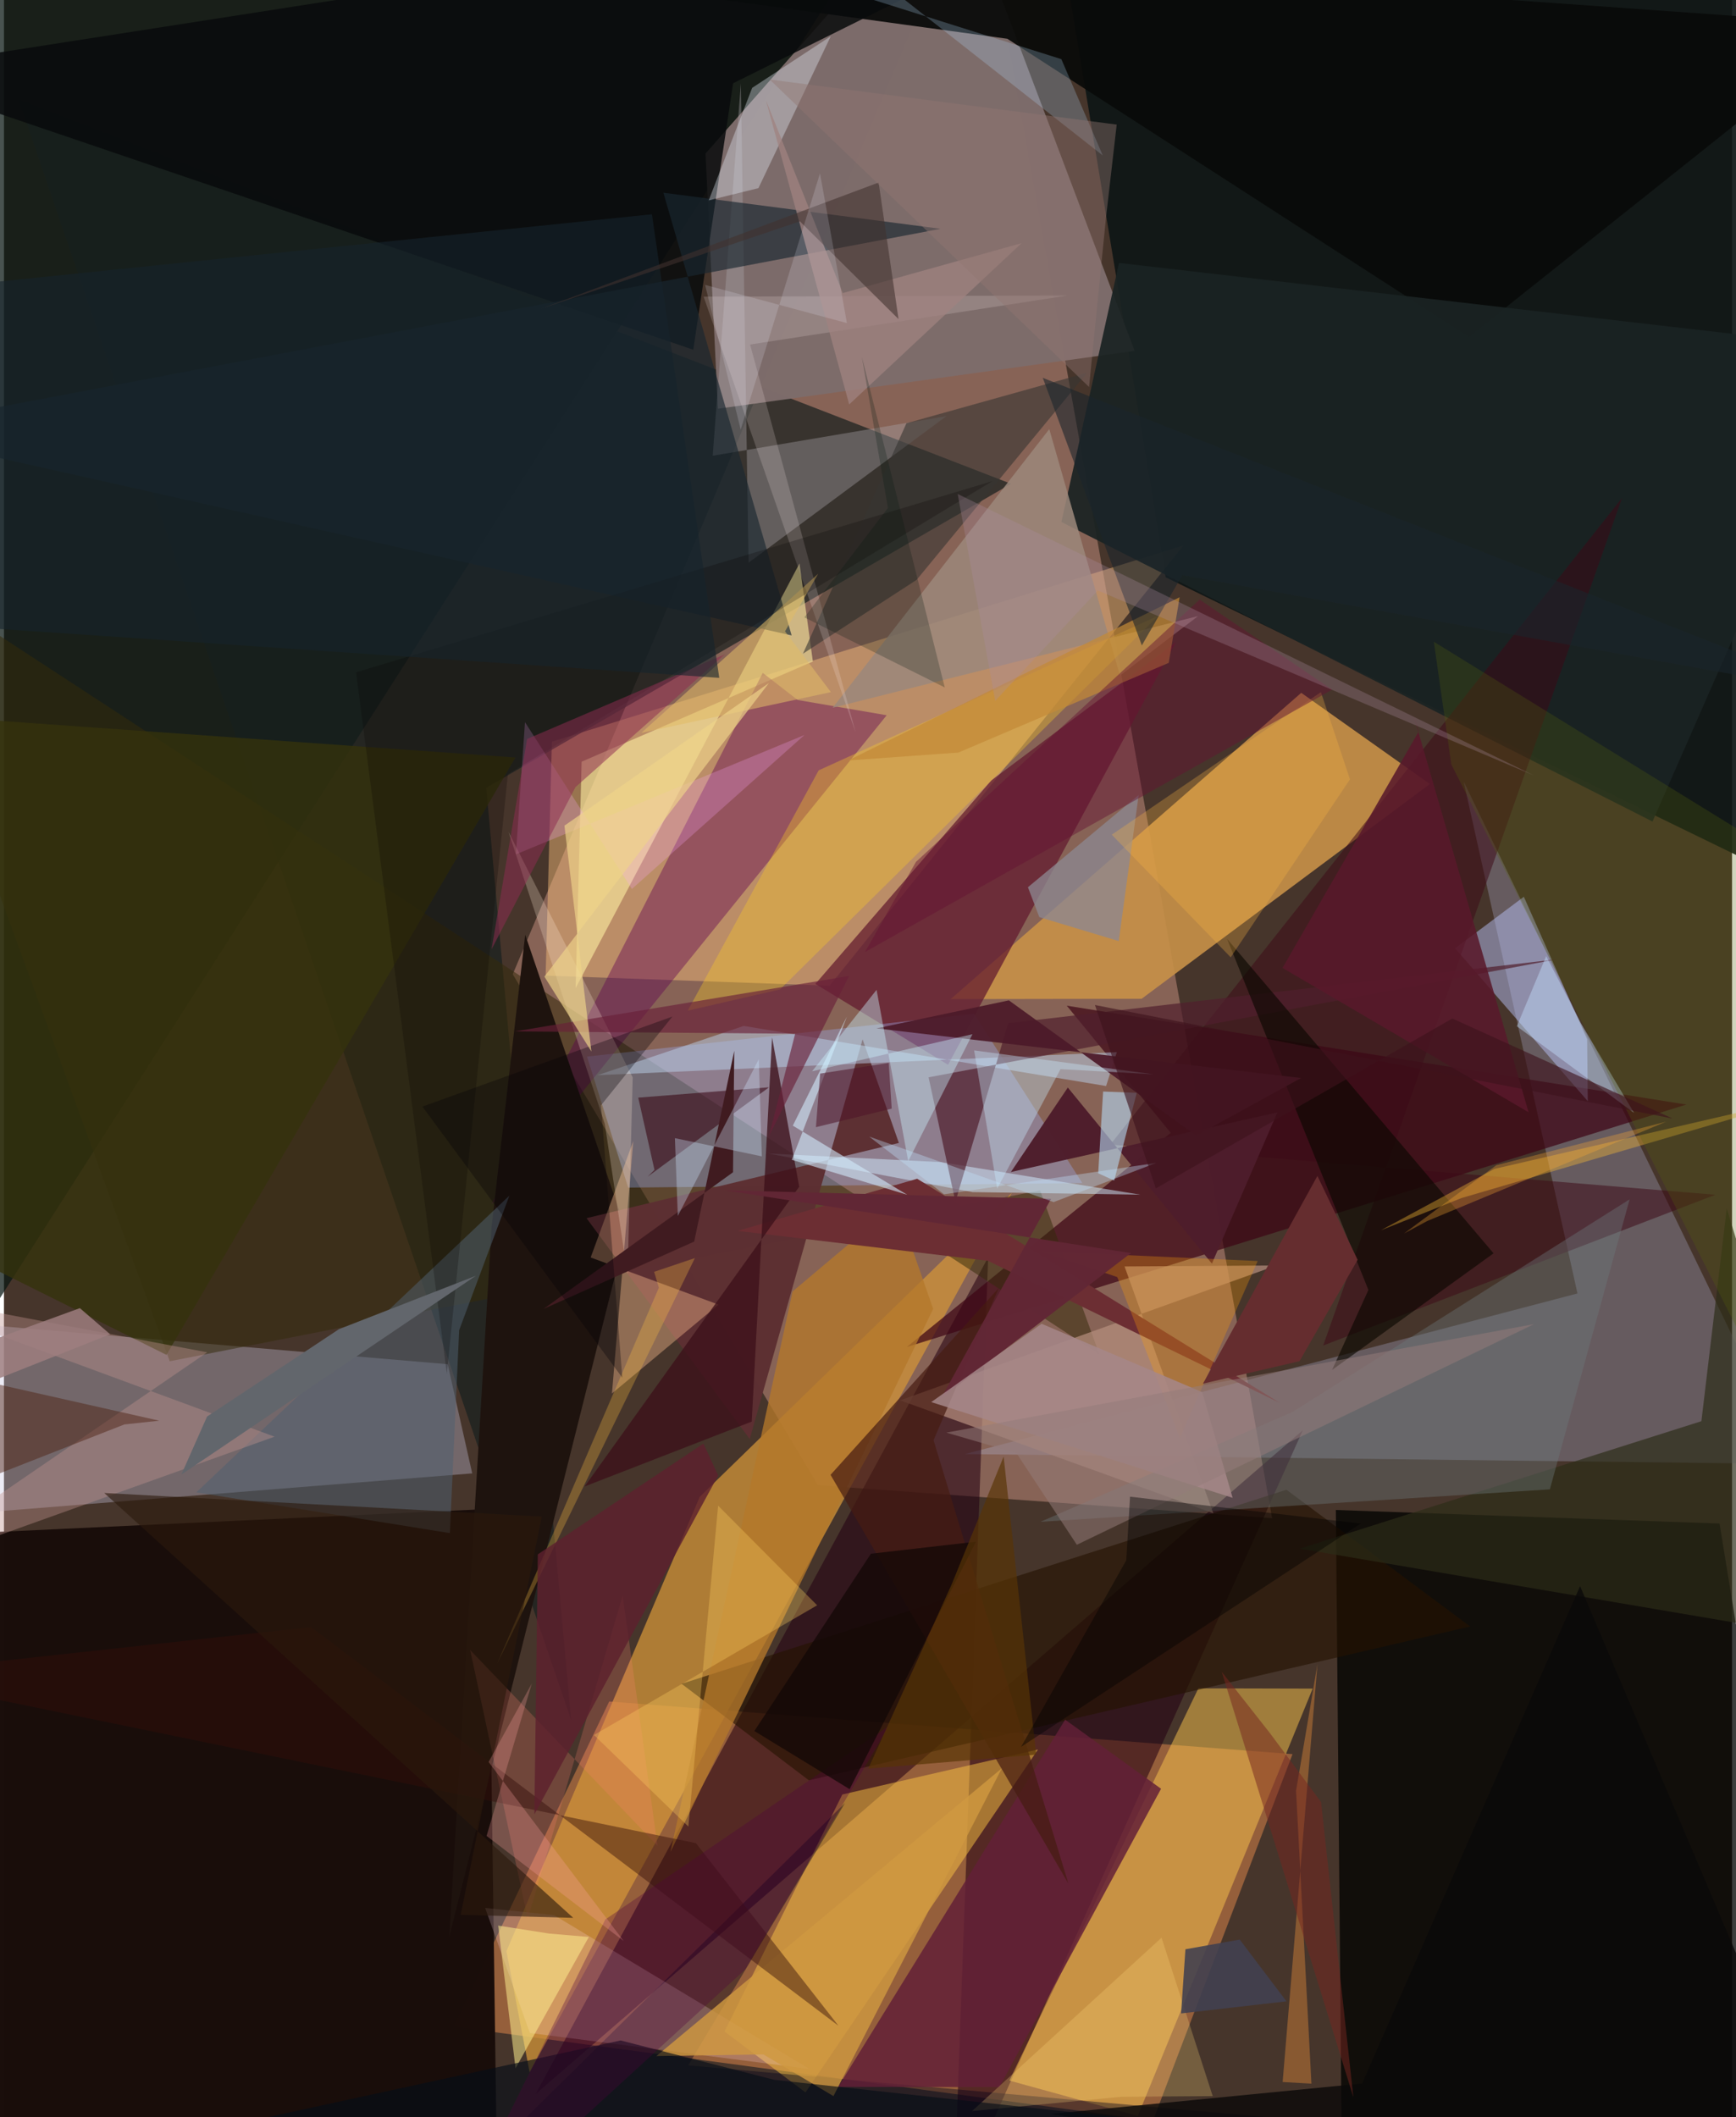<svg xmlns="http://www.w3.org/2000/svg" width="228" height="278" viewBox="0 0 836 1024"><path fill="#46352b" d="M0 0h836v1024H0z"/><path fill="#886457" fill-opacity=".996" d="M393.821 718.36L613.5 734.3 471.12-62 246.144 471.199z"/><path fill="#ab6b3f" fill-opacity=".776" d="M623.374 848.414L292.813 822.95l-75.32 157.267 338.371 45.472z"/><path fill="#0a1713" fill-opacity=".741" d="M73.4-62H-62v783.92L431.957-51.672z"/><path fill="#0f1616" fill-opacity=".922" d="M505.803-62L898-7.16v449.905L562.025 279.218z"/><path fill="#c69048" fill-opacity=".918" d="M550.373 483.078l-92.363.15 169.586-148.133 62.231 44.096z"/><path fill="#1a0d0a" fill-opacity=".996" d="M238.737 1068.075L-62 1086V743.677l296.113-13.827z"/><path fill="#000200" fill-opacity=".761" d="M647.534 1076.134l-3.2-345.81 185.612 6.553L886.889 1086z"/><path fill="#d19439" fill-opacity=".745" d="M487.582 576.941L336.613 723.946l-93.52 219.787 11.213 58.563z"/><path fill="#f9bd7b" fill-opacity=".459" d="M265.09 358.715l-3.039 113.15 137.416 4.891 171.16-212.96z"/><path fill="#17201e" fill-opacity=".706" d="M487.2 233.99L7.105 48.164l267.217 783.482-41.004-450.613z"/><path fill="#7d6c6b" fill-opacity=".984" d="M345.391 197.683l-5.99-123.417L459.399-62l87.595 231.71z"/><path fill="#b8bce0" fill-opacity=".286" d="M761.224 625.598L706.14 377.931l160.037 330.157-401.242-4.807z"/><path fill="#250012" fill-opacity=".565" d="M476.129 608.106l-16.722 460.159 168.957-376.536-371.175 321.108z"/><path fill="#c9c5e2" fill-opacity=".345" d="M-57.25 735.286l22.578-96.655 249.334 21.187 11.866 52.805z"/><path fill="#fdc64e" fill-opacity=".494" d="M633.127 816.722l-84.605 206.69-62.11-17.104 91.42-189.726z"/><path fill="#3d0515" fill-opacity=".71" d="M436.755 651.511l127.722-103.58-50.303-61.51 299.724 47.819z"/><path fill="#342b0a" fill-opacity=".522" d="M80.208 658.394L-62 268.353l591.907 386.645-28.642-79.264z"/><path fill="#fec644" fill-opacity=".49" d="M405.576 867.935l-56.995 114.617 39.18 29.502 112.472-165.885z"/><path fill="#621a2f" fill-opacity=".733" d="M392.543 475.878l85.114-98.422 89.256-66.811-110.185 204.363z"/><path fill="#9fb4ff" fill-opacity=".325" d="M521.688 572.207l-219.706 2.192-19.912-63.362 187.263-20.726z"/><path fill="#ffefa3" fill-opacity=".592" d="M276.555 477.918l108.31-205.422 6.461 47.447-111.864 48.47z"/><path fill="#090a09" fill-opacity=".933" d="M-62-56.352L898 12.03 708.74 162.893 485.395 18.75z"/><path fill="#bcc6fd" fill-opacity=".471" d="M735.275 433.737l30.622 68.917.326 29.97-64.217-73.98z"/><path fill="#5d0053" fill-opacity=".408" d="M236.01 582.43l131.069-256.982 16.901 13.12 43.068 7.37z"/><path fill="#090b0c" fill-opacity=".855" d="M333.474 169.155L-62 34.671 558.665-62 352.735 40.279z"/><path fill="#1e130e" d="M235.897 593.37l16.27-141.276 48.883 143.26-85.61 341.335z"/><path fill="#b58f7d" fill-opacity=".71" d="M433.526 677.3l151.51 54.608-42.925-119.37 73.494-.477z"/><path fill="#5d2f32" fill-opacity=".984" d="M281.826 589.184l78.953 106.813 54.596-193.318 17.555 50.127z"/><path fill="#1a2323" fill-opacity=".925" d="M898 168.6l-358.567-41.44-27.868 125.304 285.958 144.888z"/><path fill="#241200" fill-opacity=".616" d="M389.398 861.07l-61.586-46.672 292.619-93.866 88.885 66.134z"/><path fill="#aaa6aa" fill-opacity=".384" d="M342.871 220.424L356.48 40.308l3.744 231.842 95.7-70.864z"/><path fill="#00001a" fill-opacity=".404" d="M238.503 1038.019l386.812-12.757-294.29-26.318 75.83-126.83z"/><path fill="#3c0816" fill-opacity=".518" d="M827.88 577.868l-292.643-24.26 247.549-312.786-144.568 409.944z"/><path fill="#bbd1eb" fill-opacity=".498" d="M533.187 525.271l5.195-16.39-251.222 11.144 70.746-23.815z"/><path fill="#fabd8f" fill-opacity=".404" d="M345.674 630.988l-61.84-22.79 20.626-56.318-10.325 122.094z"/><path fill="#192730" fill-opacity=".651" d="M-62 208.147l515.106-97.487-134.105-17.453 62.066 214.124z"/><path fill="#621f37" fill-opacity=".839" d="M403.56 1009.366L513.382 831.75l46.392 33.41-78.172 144.258z"/><path fill="#9b887b" fill-opacity=".855" d="M577.71 297.972l-176.814 44.344 104.801-134.76 34.204 119.19z"/><path fill="#b4782b" fill-opacity=".784" d="M449.525 633.05L322.455 895.7l59.079-271.082L431.8 582.27z"/><path fill="#fdcd24" fill-opacity=".337" d="M375.442 478.534L558.49 297.75l-164.345 74.833-63.356 116.248z"/><path fill="#35320c" fill-opacity=".78" d="M247.463 366.373L-62 344.4v240.844l140.618 70.065z"/><path fill="#ffd6e6" fill-opacity=".224" d="M232.782 922.798l33.359 3.476 123.569 74.419-135.283-17.41z"/><path fill="#d0ebff" fill-opacity=".51" d="M468.535 576.58l81.192 1.248-96.268-15.735-83.657-4.174z"/><path fill="#363531" fill-opacity=".592" d="M523.993 180.282l-82.442 100.144-55.02 35.743 50.065-111.458z"/><path fill="#501e2d" fill-opacity=".702" d="M447.302 521.054l12.987 60.219 25.523-86.373 265.529-30.947z"/><path fill="#2c2c18" fill-opacity=".686" d="M626.86 749.033L898 795.111l-64.57-210.558-12.256 102.83z"/><path fill="#0b0701" fill-opacity=".627" d="M591.723 454.122l68.357 169.777-17.559 38.673 78.104-56.378z"/><path fill="#6c2e33" d="M476.032 609.812l-121.147-14.48 86.905-25.215 175.268 108.332z"/><path fill="#3c1019" fill-opacity=".769" d="M361.749 687.565l-80.823 31.376 103.798-144.966-13.13-72.216z"/><path fill="#4e1d2c" fill-opacity=".973" d="M487.137 566.862l27.529-40.858 69.701 85.157 31.675-73.136z"/><path fill="#33000d" fill-opacity=".549" d="M311.383 569.134l58.748-43.257-63.284 5.01 7.852 34.95z"/><path fill="#6c7a7d" fill-opacity=".388" d="M786.449 580.076l-38.584 140.271-246.402 15.69 121.894-53.138z"/><path fill="#eaf1fd" fill-opacity=".357" d="M340.938 96.919l24.054-5.924 35.003-73.48-38.031 24.983z"/><path fill="#506170" fill-opacity=".522" d="M244.505 578.3L93.06 721.806l122.667 19.713 4.484-98.16z"/><path fill="#bae2fe" fill-opacity=".561" d="M531.742 527.94l-2.372 39.526L537.1 571l10.891-42.426z"/><path fill="#fabc34" fill-opacity=".384" d="M666.098 595.057l54.976-29.708 152.205-35.18-168.164 49.278z"/><path fill="#461b11" fill-opacity=".706" d="M514.948 911.007L399.88 713.325l81.446-90.471-31.615 73.714z"/><path fill="#fe9e0a" fill-opacity=".294" d="M538.586 617.672l30.306 77.82 37.626-85.58-104.854-4.696z"/><path fill="#fca9fd" fill-opacity=".247" d="M247.658 413.22l139.627-57.744-83.502 74.484-51.717-80.668z"/><path fill="#c1928e" fill-opacity=".396" d="M130.909 694.872L-62 623.744l160.329 30.33L-62 763.894z"/><path fill="#4c1a29" fill-opacity=".933" d="M627.489 521.405l-50.74 27.84-90.607-65.406-64.077 13.55z"/><path fill="#fbeeed" fill-opacity=".184" d="M338.476 143.483l176.097-.54-153.618 23.689 51.099 187.746z"/><path fill="#b6dfff" fill-opacity=".239" d="M356.998-62L531.57 75.192l-20.032-46.58-133.84-42.208z"/><path fill="#ffecd9" fill-opacity=".247" d="M290.665 543.565l11.01 72.801 2.495-95.268-60.076-118.738z"/><path fill="#fd993e" fill-opacity=".361" d="M618.592 1006.997l13.921.79-7.431-141.674 10.356-61.216z"/><path fill="#ff8372" fill-opacity=".227" d="M253.4 928.089l-27.855-130.031 90.632 94.73-16.868-121.098z"/><path fill="#cf9840" fill-opacity=".816" d="M482.746 855.257l-167.135 139.19 51.79-.8 33.883 20.169z"/><path fill="#d2eafb" fill-opacity=".596" d="M436.963 577.87l-55.329-33.435 26.173-52.798-26.662 69.327z"/><path fill="#682039" fill-opacity=".643" d="M370.086 549.449l12.685-49.474-135.646-1.118 161.744-26.824z"/><path fill="#59192b" fill-opacity=".871" d="M737.567 537.96L618.53 468.142l65.873-114.285-2.636-8.419z"/><path fill="#fcc042" fill-opacity=".294" d="M238.6 804.64l95.65-196.145-19.704 6.634 2.289 7.698z"/><path fill="#8d8891" fill-opacity=".769" d="M500.883 443.593l38.419 11.577 9.636-70.63-53.572 44.58z"/><path fill="#fff08f" fill-opacity=".525" d="M247.486 1000.36l-8.4-69.024 24.81 3.88 19.055 1.619z"/><path fill="#c6e1ff" fill-opacity=".427" d="M746.092 462.442l-14.202 33.931 56.713 41.897-25.835-43.58z"/><path fill="#340e09" fill-opacity=".451" d="M403.708 979.786l-68.951-88.315L-62 809.967l210.566-23.025z"/><path fill="#ffdd7f" fill-opacity=".247" d="M560.01 937.2l-91.66 83.84 72.114-6.902 44.303-.321z"/><path fill="#2b1a0c" fill-opacity=".612" d="M220.938 926.15l54.463 1.449L48.51 722.102l211.68 11.422z"/><path fill="#56620d" fill-opacity=".271" d="M898 437.575v322.482L700.176 369.67l-8.433-59.272z"/><path fill="#cdf3ff" fill-opacity=".408" d="M422.144 478.742l15.31 82.892 31.102-61.44-77.592 17.938z"/><path fill="#c9edff" fill-opacity=".369" d="M469.348 508.043l11.152 66.865 30.633-57.807 44.953 2.494z"/><path fill="#401b20" d="M353.297 508.25l-19.383 92.254-72.894 32.585 91.678-66.103z"/><path fill="#ffd261" fill-opacity=".322" d="M393.399 776.423l-47.9-48.178-14.4 155.205-45.66-44.288z"/><path fill="#612735" fill-opacity=".988" d="M348.501 575.691l196.701 30.377-91.831 70.2 53.181-96.43z"/><path fill="#0a0909" fill-opacity=".804" d="M506.427 1022.453L898 1086 762.481 767.16l-105.425 240.562z"/><path fill="#d1e7ff" fill-opacity=".333" d="M325.994 588.12l-1.409-37.637 42.047 8.804-1.465-46.972z"/><path fill="#e1ba67" fill-opacity=".557" d="M400.043 334.758l-22.185-29.4 16.02-27.82-85.527 76.914z"/><path fill="#a58789" fill-opacity=".847" d="M448.589 678.148L502 640.264l77.691 33.067 14.706 51.121z"/><path fill="#c28937" fill-opacity=".714" d="M568.751 288.877l-5.259 31.714-101.745 43.398-53.393 3.82z"/><path fill="#060e16" fill-opacity=".639" d="M562.01 1026.519l-571.078 27.16 307.394-66.786 74.418 19.06z"/><path fill="#4f013e" fill-opacity=".318" d="M290.918 928.375L212.921 1086l145.78-133.545 69.48-117.69z"/><path fill="#120806" fill-opacity=".745" d="M470.253 745.654l-50.84 5.823-56.391 85.751 46.075 28.129z"/><path fill="#4e2013" fill-opacity=".471" d="M-42.942 728.634L-62 656.238 75.105 687.14l-16.861 1.812z"/><path fill="#fdb844" fill-opacity=".286" d="M637.11 334.755l14.045 42.18-57.694 86.088-57.538-59.313z"/><path fill="#583405" fill-opacity=".675" d="M458.5 766.251l25.118-61.764 15.742 144.174-81.231 6.773z"/><path fill="#641334" fill-opacity=".459" d="M416.565 460.443l225.972-126.88-64.11-43.565-137.225 126.866z"/><path fill="#414050" fill-opacity=".89" d="M569.47 973.816l50.976-5.839-22.616-29.88-26.27 4.7z"/><path fill="#080300" fill-opacity=".224" d="M243.78 374.472l234.458-141.784L170.35 325.16l43.9 339.217z"/><path fill="#5d202d" fill-opacity=".82" d="M256.6 877.56l88.911-163.94-7.127-15.41-80.112 53.57z"/><path fill="#040007" fill-opacity=".322" d="M299.141 666.35L288.84 534.602l34.555-42.947-120.966 43.559z"/><path fill="#62666c" d="M162.078 642.868l66.198-25.81-142.48 96.166 12.465-28.1z"/><path fill="#8f2d52" fill-opacity=".522" d="M253.081 357.415l95.707-40.968-72.31 64.263-40.592 78.444z"/><path fill="#16242b" fill-opacity=".604" d="M346.04 327.851l-32.57-224.21L-62 142.31l22.477 159.365z"/><path fill="#652d2f" d="M580.042 669.23l46.728-10.894 28.098-49.002-19.454-40.572z"/><path fill="#c1e1fa" fill-opacity=".365" d="M418.57 549.726l36.226 27.912 102.62-15.173-49.598 18.936z"/><path fill="#3e131c" fill-opacity=".624" d="M807.271 541.017l-279.48-54.928 29.43 88.715 143.464-82.19z"/><path fill="#9f8280" fill-opacity=".753" d="M405.781 141.754l86.57-24.171-83.448 78.022-40.337-147.313z"/><path fill="#efd389" fill-opacity=".671" d="M271.14 399.34l13.048 109.236-22.74-36.218 108.594-141.977z"/><path fill="#40322d" fill-opacity=".576" d="M385.05 107.063l-125.31 42.306 163.4-61.087 9.626 66.04z"/><path fill="#ffa3a4" fill-opacity=".271" d="M299.791 938.787l-66.316-50.818 21.877-73.694-20.9 37.943z"/><path fill="#937b79" fill-opacity=".529" d="M740.223 640.429l-284.298 52.478 33.859 9.874 29.251 44.37z"/><path fill="#917572" fill-opacity=".427" d="M370.433 38.455L538.315 60.26l-5.204 45.234-8.167 81.673z"/><path fill-opacity=".408" d="M544.77 723.894l-1.834 30.767-50.876 90.234 164.35-108.012z"/><path fill="#00170e" fill-opacity=".235" d="M415.01 172.487l12.638 73.19-40.43 52.927 67.92 33.89z"/><path fill="#1b252b" fill-opacity=".584" d="M570.019 278.202L889.486 335.7 502.552 182.744l47.928 129.42z"/><path fill="#4e1428" fill-opacity=".553" d="M429.467 536.2l-1.43-22.122-33.195 5.183-2.027 25.908z"/><path fill="#fdab35" fill-opacity=".318" d="M721.957 563.571l-44.67 33.048 11.271-6.069 115.54-48.03z"/><path fill="#aa8ca0" fill-opacity=".294" d="M740.147 375.075L461.39 238.916l18.144 100.11 49.666-53.42z"/><path fill="#9e7e7f" fill-opacity=".835" d="M-20.465 653.54l57.188-20.843 14.653 12.643-106.29 42.177z"/><path fill="#762620" fill-opacity=".51" d="M589.132 808.612l63.68 205.753-15.645-142.791-24.641-33.216z"/><path fill="#ececfa" fill-opacity=".18" d="M356.41 207.767l38.368-123.913 13.034 72.42-68.63-18.484z"/></svg>